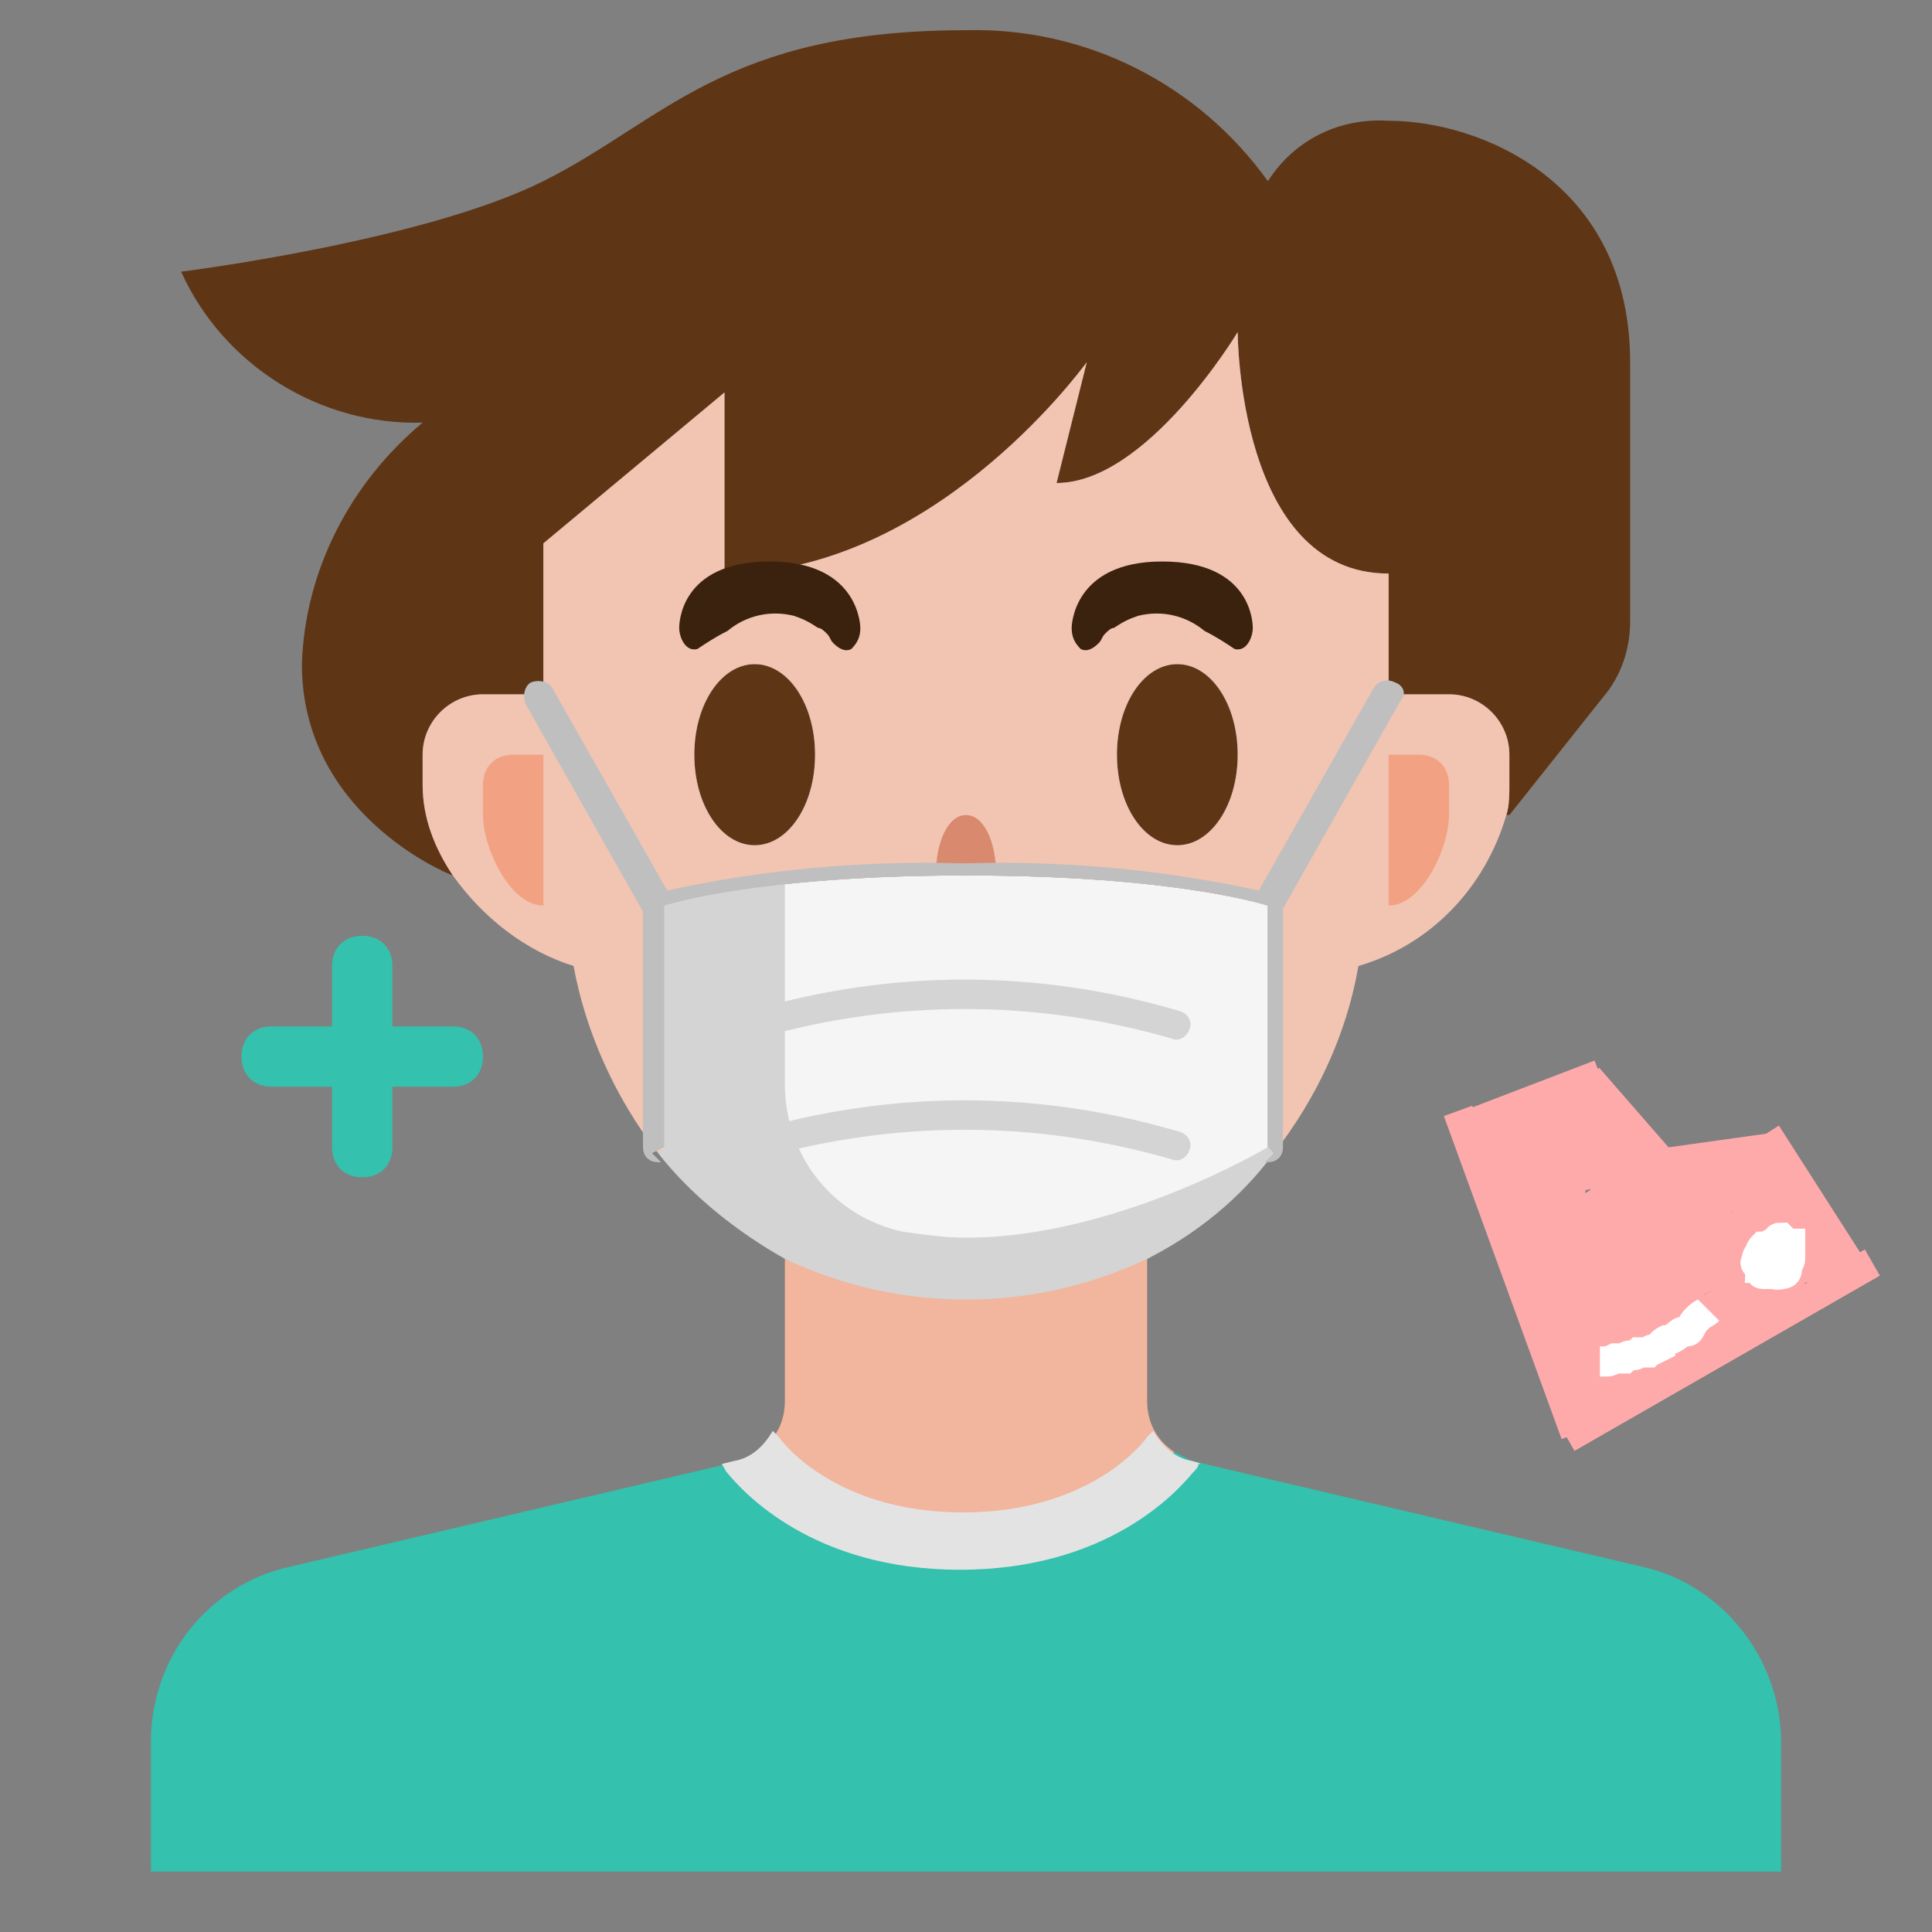 <?xml version="1.0" encoding="utf-8"?>
<!-- Generator: Adobe Illustrator 21.0.2, SVG Export Plug-In . SVG Version: 6.00 Build 0)  -->
<svg version="1.1" id="Layer_1" xmlns="http://www.w3.org/2000/svg" xmlns:xlink="http://www.w3.org/1999/xlink" x="0px" y="0px"
	 viewBox="0 0 64 64" style="enable-background:new 0 0 64 64;" xml:space="preserve">
<rect x="0" y="0" width="64" height="64" fill="#808080" stroke="none"/>
<style type="text/css">
	.st0{fill:none;}
	.st1{fill:#F5F5F5;}
	.st2{fill:#5E3616;}
	.st3{fill:#F2C4B2;}
	.st4{fill:#F2B59D;}
	.st5{fill:#34C1AD;}
	.st6{fill:#E3E3E3;}
	.st7{fill:#F2A283;}
	.st8{fill:#D9896D;}
	.st9{fill:#D4D4D4;}
	.st10{fill:#BFBFBF;}
	.st11{fill:#3B220E;}
	.st12{fill:none;stroke:#FFAAAA;}
	.st13{fill:none;stroke:#FFFFFF;}
</style>
<title></title>
<g>
	<title>background</title>
	<rect id="canvas_background" x="-1" y="-1" class="st0" width="582" height="402"/>
</g>
<g>
	<title>Layer 1</title>
	<path id="svg_1" class="st1" d="M26,41.6c-1.6-0.8-3.1-2-4.2-3.5L22,38v-8c0,0,3-1,10-1s10,1,10,1v8l0.2,0.2
		c-1.1,1.4-2.6,2.6-4.2,3.5C34.2,43.5,29.8,43.5,26,41.6z"/>
	<ellipse id="svg_2" class="st2" cx="25" cy="25" rx="2" ry="3"/>
	<ellipse id="svg_3" class="st2" cx="39" cy="25" rx="2" ry="3"/>
	<path id="svg_4" class="st2" d="M36,12c-0.3,0.4-5.2,7-12,7v-6l-6,5v5h-2c-1.1,0-2,0.9-2,2v1c0,1.1,0.4,2.1,1,3c-0.3-0.1-5-2.1-5-7
		c0.1-3.1,1.6-6,4-8c-3.4,0.1-6.6-1.9-8-5c0,0,8-1,12-3s6-5,14-5c4-0.1,7.7,1.8,10,5c0.9-1.4,2.4-2.1,4-2c3,0,8,2,8,8v8.6
		c0,0.9-0.3,1.8-0.9,2.5L50,27h-0.1c0.1-0.3,0.1-0.7,0.1-1v-1c0-1.1-0.9-2-2-2h-2v-4c-5,0-5-8-5-8s-3,5-6,5L36,12z"/>
	<path id="svg_5" class="st3" d="M48,23h-2v-4c-5,0-5-8-5-8s-3,5-6,5l1-4c-0.3,0.4-5.2,7-12,7v-6l-6,5v5h-2c-1.1,0-2,0.9-2,2v1
		c0,1.1,0.4,2.1,1,3l0,0c1,1.4,2.4,2.5,4,3c0.4,2.2,1.4,4.4,2.8,6.2L22,38v-8c0,0,3-1,10-1s10,1,10,1v8l0.2,0.2
		c1.4-1.8,2.4-3.9,2.8-6.2c2.4-0.7,4.2-2.6,4.9-5c0.1-0.3,0.1-0.7,0.1-1v-1C50,23.9,49.1,23,48,23z M25,28c-1.1,0-2-1.3-2-3
		s0.9-3,2-3s2,1.3,2,3S26.1,28,25,28z M39,28c-1.1,0-2-1.3-2-3s0.9-3,2-3s2,1.3,2,3S40.1,28,39,28z"/>
	<path id="svg_6" class="st4" d="M38,46.4c0,0.7,0.3,1.3,0.9,1.7C38.5,48.6,36.4,51,32,51s-6.5-2.4-6.9-2.9c0.6-0.4,0.9-1,0.9-1.7
		v-4.8c3.8,1.8,8.2,1.8,12,0V46.4z"/>
	<path id="svg_7" class="st5" d="M59,57.7V62H5v-4.3c0-2.8,1.9-5.2,4.6-5.8l14.9-3.5c0.2-0.1,0.4-0.1,0.6-0.3
		c0.4,0.5,2.5,2.9,6.9,2.9s6.5-2.4,6.9-2.9c0.2,0.1,0.4,0.2,0.6,0.3l14.9,3.5C57.1,52.5,59,55,59,57.7z"/>
	<path id="svg_10" class="st6" d="M39.5,48.4c-0.6-0.1-1-0.5-1.3-1c0,0,0,0-0.1,0.1s0,0-0.1,0.1c-0.2,0.3-2,2.5-6.1,2.5
		s-5.9-2.2-6.1-2.5c0,0,0,0-0.1-0.1s0,0-0.1-0.1c-0.3,0.5-0.7,0.9-1.3,1l-0.4,0.1c0.1,0.1,0.1,0.2,0.2,0.3c0.5,0.6,2.8,3.2,7.7,3.2
		s7.2-2.6,7.7-3.2c0.1-0.1,0.2-0.2,0.2-0.3C39.9,48.5,39.5,48.4,39.5,48.4z"/>
	<path id="svg_11" class="st7" d="M18,25h-1c-0.6,0-1,0.4-1,1v1c0,1.1,0.9,3,2,3l0,0V25z"/>
	<path id="svg_12" class="st7" d="M46,25h1c0.6,0,1,0.4,1,1v1c0,1.1-0.9,3-2,3l0,0V25z"/>
	<path id="svg_18" class="st8" d="M33,29L33,29c0-1.1-0.4-2-1-2s-1,0.9-1,2l0,0c0.3,0,0.7,0,1,0S32.7,29,33,29z"/>
	<path id="svg_19" class="st9" d="M32,41c-0.7,0-1.4-0.1-2.1-0.2c-2.3-0.5-3.9-2.5-3.9-4.9v-6.6c-1.4,0.1-2.7,0.3-4,0.7v8l-0.2,0.2
		c1.1,1.4,2.6,2.6,4.2,3.5c3.8,1.8,8.2,1.8,12,0c1.6-0.8,3.1-2,4.2-3.5L42,38C42,38,37,41,32,41z"/>
	<path id="svg_20" class="st9" d="M25,34.5c-0.3,0-0.5-0.2-0.5-0.5c0-0.2,0.1-0.4,0.3-0.5c4.7-1.4,9.6-1.4,14.3,0
		c0.3,0.1,0.4,0.4,0.3,0.6c-0.1,0.3-0.4,0.4-0.6,0.3c-4.5-1.3-9.2-1.3-13.7,0C25.1,34.5,25.1,34.5,25,34.5z"/>
	<path id="svg_21" class="st9" d="M25,38.5c-0.3,0-0.5-0.2-0.5-0.5c0-0.2,0.1-0.4,0.3-0.5c4.7-1.4,9.6-1.4,14.3,0
		c0.3,0.1,0.4,0.4,0.3,0.6c-0.1,0.3-0.4,0.4-0.6,0.3c-4.5-1.3-9.2-1.3-13.7,0C25.1,38.5,25.1,38.5,25,38.5z"/>
	<path id="svg_23" class="st5" d="M15,34h-2v-2c0-0.6-0.4-1-1-1s-1,0.4-1,1v2H9c-0.6,0-1,0.4-1,1s0.4,1,1,1h2v2c0,0.6,0.4,1,1,1
		s1-0.4,1-1v-2h2c0.6,0,1-0.4,1-1S15.6,34,15,34z"/>
	<path id="svg_24" class="st10" d="M46.2,22.6c-0.2-0.1-0.5-0.1-0.7,0.2l0,0l-3.8,6.7c-3.2-0.7-6.5-1-9.8-0.9
		c-3.3-0.1-6.6,0.2-9.8,0.9l-3.8-6.7c-0.1-0.2-0.4-0.3-0.7-0.2c-0.2,0.1-0.3,0.4-0.2,0.7l3.9,6.9V38c0,0.3,0.2,0.5,0.5,0.5
		c0,0,0,0,0.1,0c-0.1-0.1-0.2-0.2-0.3-0.3L22,38v-8c0,0,3-1,10-1s10,1,10,1v8l0.2,0.2c-0.1,0.1-0.2,0.2-0.3,0.3c0,0,0,0,0.1,0
		c0.3,0,0.5-0.2,0.5-0.5v-7.9l3.9-6.9C46.6,23,46.5,22.7,46.2,22.6L46.2,22.6z"/>
	<path id="svg_25" class="st11" d="M23.1,21.5L23.1,21.5c-0.4,0.1-0.6-0.4-0.6-0.7c0-0.1,0-2.2,3-2.2s3,2.2,3,2.2
		c0,0.3-0.1,0.5-0.3,0.7c-0.2,0.1-0.4,0-0.6-0.2c-0.1-0.1-0.1-0.2-0.2-0.3c-0.1-0.1-0.2-0.2-0.3-0.2c-0.3-0.2-0.5-0.3-0.8-0.4
		c-0.8-0.2-1.6,0-2.2,0.5C23.7,21.1,23.4,21.3,23.1,21.5z"/>
	<path id="svg_26" class="st11" d="M40.9,21.5L40.9,21.5c0.4,0.1,0.6-0.4,0.6-0.7c0-0.1,0-2.2-3-2.2s-3,2.2-3,2.2
		c0,0.3,0.1,0.5,0.3,0.7c0.2,0.1,0.4,0,0.6-0.2c0.1-0.1,0.1-0.2,0.2-0.3c0.1-0.1,0.2-0.2,0.3-0.2c0.3-0.2,0.5-0.3,0.8-0.4
		c0.8-0.2,1.6,0,2.2,0.5C40.3,21.1,40.6,21.3,40.9,21.5z"/>
	<g id="svg_40">
		<line id="svg_31" class="st12" x1="52.2" y1="47.5" x2="48.3" y2="36.8"/>
		<line id="svg_34" class="st12" x1="48.3" y1="37.4" x2="53" y2="35.6"/>
		<line id="svg_35" class="st12" x1="52.6" y1="35.7" x2="55.3" y2="38.8"/>
		<g id="svg_39" transform="rotate(37.984 55.988,43.197) ">
			<line id="svg_36" class="st12" x1="55.5" y1="49.2" x2="59.9" y2="38.4"/>
			<line id="svg_37" class="st12" x1="59.9" y1="39.1" x2="54.5" y2="37.2"/>
			<line id="svg_38" class="st12" x1="55.1" y1="37.3" x2="52.1" y2="40.4"/>
		</g>
	</g>
	<path id="svg_43" class="st12" d="M58.8,41.3L58.8,41.3c0-0.1,0-0.2,0-0.3c-0.1-0.1-0.2-0.2-0.3-0.2c-0.2-0.1-0.3-0.1-0.4-0.1
		c0,0,0,0-0.1,0.1s0,0.2,0,0.3c0.1,0.1,0.1,0.2,0.2,0.2c0.1,0,0.2,0,0.2,0c0.1,0,0.2,0,0.2,0c0.1-0.1,0.2-0.3,0.3-0.3s0.1,0,0.2-0.1
		s0-0.2,0-0.3c-0.1-0.1-0.1-0.2-0.2-0.3c0,0-0.1-0.2-0.1-0.3c-0.1-0.1-0.1-0.2-0.1-0.2c0-0.1-0.1-0.2-0.1-0.2c0-0.1,0,0-0.1-0.1
		s-0.1-0.1-0.1-0.1c0-0.1-0.1-0.1-0.1-0.2l-0.1-0.1c0,0.1,0.1,0.2,0.2,0.4c0.2,0.3,0.2,0.4,0.3,0.5s0.1,0.1,0.2,0.2s0.1,0.2,0.1,0.3
		c0.1,0.3,0.4,0.3,0.4,0.5c0,0.1,0.1,0.1,0.1,0.2c0,0,0.1,0,0.1,0.1c0,0,0,0.1,0.1,0.2s0.1,0,0.2,0.1c0,0,0.2,0,0.1,0.1
		c0,0.1-0.3,0-0.6,0.1C59.2,41.9,59,42,58.9,42s-0.3,0-0.5,0c-0.2-0.1-0.3-0.2-0.3-0.2c-0.1-0.1-0.1-0.1-0.2-0.2s-0.1-0.1-0.1-0.2
		c-0.1-0.1-0.2-0.2-0.2-0.4s0-0.3,0-0.4c0.1-0.1,0.2-0.2,0.3-0.4L58,40c0.1-0.1,0.2-0.2,0.2-0.3s0.1-0.1,0.1-0.2c0,0,0-0.1,0.1-0.2
		c0-0.1,0-0.1,0-0.2l0.1-0.1c0,0,0,0.1,0.1,0.3c0.1,0.3,0.3,0.5,0.4,0.7c0.2,0.3,0.4,0.5,0.4,0.6s0,0.1,0,0.2s0,0.1,0,0.2
		c0,0,0,0.1,0,0.2c-0.1,0.1-0.1,0.1-0.2,0.2c0,0-0.1,0.1-0.2,0.3c-0.1,0.1-0.3,0.2-0.3,0.2c-0.1,0.1-0.1,0.2-0.2,0.3
		s-0.2,0.1-0.4,0.2c-0.1,0.1-0.2,0.3-0.3,0.3s-0.2,0-0.3,0.1S57.4,43,57.3,43c-0.1,0-0.1,0.2-0.2,0.2c-0.1,0-0.3,0-0.3,0.1
		s-0.2,0.2-0.3,0.2s-0.2,0.1-0.2,0.1s0.2-0.1,0.3-0.2c0.3-0.2,0.5-0.3,0.9-0.6c0.2-0.1,0.4-0.2,0.5-0.3s0.2-0.2,0.2-0.2
		c0.1-0.1,0.2-0.1,0.2-0.1c0.1-0.1,0.3-0.3,0.3-0.3c0.1-0.1,0.2-0.1,0.3-0.1h0.1c0.1-0.1,0.2-0.1,0.2-0.1c0.1,0,0.1,0,0.2,0
		s0.1,0,0.1,0c0,0.1,0,0.2,0,0.3c-0.1,0.1-0.2,0.2-0.4,0.4c-0.2,0.1-0.3,0.3-0.4,0.3c-0.1,0-0.1,0-0.2,0.1S58.4,43,58.3,43
		c-0.2,0.1-0.4,0.2-0.5,0.2c-0.2,0.1-0.2,0.1-0.4,0.1c-0.2,0.1-0.3,0.1-0.5,0.1c-0.2,0.1-0.3,0.1-0.4,0.1s-0.2,0.1-0.3,0.1
		S56,43.7,56,43.7c-0.1,0-0.2,0-0.4,0.1c-0.1,0.1-0.1,0.1-0.2,0.1c-0.1,0.1-0.2,0.2-0.3,0.2c-0.2,0.1-0.2,0.1-0.4,0.2l-0.1,0.1
		c-0.1,0.1-0.2,0.2-0.3,0.2s-0.2,0.2-0.3,0.2s-0.3,0.1-0.6,0.3c-0.1,0.1-0.3,0.3-0.4,0.3c-0.1,0-0.1,0.1-0.1,0.1
		c-0.1,0-0.1,0-0.1,0.1c0,0,0,0,0,0.1V46c-0.1,0.1,0,0.1-0.1,0.2s-0.1,0.1,0,0.1h0.1c0.1,0,0.2,0,0.3-0.1c0.2-0.2,0.5-0.1,0.6-0.2
		s0.1-0.1,0.2-0.2c0,0,0,0,0.1-0.1s0-0.1,0.1-0.2c0,0,0.1,0,0.2-0.1c0.1,0,0.3,0,0.4-0.2c0.1-0.1,0.2-0.1,0.3-0.2
		c0.2-0.1,0.3-0.2,0.5-0.3c0.1-0.1,0.2-0.2,0.3-0.2c0.1-0.1,0.3-0.2,0.4-0.2c0.3-0.1,0.5-0.2,0.5-0.3s0.2-0.2,0.3-0.2
		c0.1-0.1,0.3-0.1,0.4-0.2s0-0.1-0.1-0.1c-0.3,0.1-0.4,0.4-0.7,0.5c-0.2,0.1-0.4,0.3-0.6,0.3c-0.1,0-0.2,0-0.3,0.1
		c0,0-0.1,0-0.4,0.2c-0.1,0.1-0.3,0.3-0.4,0.3c-0.1,0-0.2,0.2-0.4,0.2c-0.1,0-0.3,0.1-0.4,0.1c0,0,0,0-0.1,0s-0.1,0.1-0.3,0.1
		c-0.1,0-0.3,0.1-0.4,0.1s-0.2,0-0.3,0c0,0-0.1,0.1-0.2,0.1s-0.2,0-0.2,0s0,0-0.1,0c0,0,0,0,0-0.1c-0.1-0.1-0.1-0.2-0.1-0.3
		s-0.1-0.1-0.1-0.3L52,44.6v-0.1c-0.1-0.1-0.1-0.2-0.1-0.2c-0.1,0-0.1-0.1-0.1-0.1c-0.1-0.2-0.1-0.2-0.2-0.3v-0.1c0-0.1,0-0.2,0-0.2
		c0-0.1-0.1-0.2-0.1-0.2c0-0.1,0-0.2,0-0.3L51.4,43c0-0.1,0-0.2,0-0.3c0,0,0,0-0.1-0.1s0-0.2-0.1-0.2c0,0,0.1-0.1,0-0.2
		S51,42.1,51,42c0,0-0.1-0.1-0.1-0.2s-0.1-0.1-0.1-0.2s0-0.2-0.1-0.3c0-0.1,0-0.1,0-0.2c0,0,0-0.1,0-0.2c0,0,0-0.1-0.1-0.2
		c0,0,0-0.1,0-0.2c-0.1-0.1-0.1-0.1-0.1-0.2s0-0.1,0-0.2s0-0.2,0-0.2s-0.1-0.1-0.1-0.2c0,0-0.1-0.1-0.1-0.2l-0.1-0.1
		c0-0.1-0.1-0.2-0.1-0.2c0-0.1-0.1-0.2-0.1-0.2c-0.1-0.1-0.1-0.2-0.1-0.2c-0.1-0.1-0.2-0.1-0.2-0.2c-0.1-0.1-0.2-0.2-0.3-0.3
		c-0.1-0.2-0.1-0.2-0.1-0.3v-0.1c0-0.1,0-0.1,0.1-0.2s0.1-0.3,0.2-0.3c0.1,0,0.3-0.1,0.4-0.1c0.2,0,0.4-0.1,0.5-0.1
		c0.1-0.1,0.2-0.1,0.2-0.1c0.1,0,0.2,0,0.3-0.1c0.1,0,0.2,0,0.3,0s0.2-0.1,0.2-0.1s0,0,0.1-0.1s0.2,0.2,0.3,0.3
		c0.2,0.2,0.3,0.3,0.4,0.4c0.2,0.1,0.3,0.2,0.4,0.3s0.2,0.3,0.3,0.3s0.1,0.2,0.2,0.2c0.1,0,0.2,0.1,0.2,0.1c0.1,0.1,0.3,0.1,0.4,0.2
		c0.1,0.1,0.1,0.1,0.1,0.1c0.1,0.1,0.2,0.2,0.3,0.2s0.2,0.1,0.4,0.1c0.1,0,0.3,0.1,0.4,0.1c0.2,0,0.3,0,0.6,0c0.2,0,0.5,0,0.6,0
		s0.2,0,0.3,0s0.2,0,0.3,0s0.2,0,0.4,0c0.1,0,0.1-0.1,0.1-0.1c0.1,0,0.2,0,0.3,0s0.1,0,0.1,0.1l0,0"/>
	<path id="svg_44" class="st12" d="M53.1,38.1c0-0.1,0-0.2,0-0.2c0-0.2,0-0.3,0-0.4c-0.1-0.1-0.1-0.1-0.2-0.2s-0.1-0.1-0.1-0.1
		c0-0.1,0-0.1-0.1-0.2l-0.1-0.1c0,0-0.1,0-0.2-0.1s-0.1-0.1-0.2-0.2h-0.1C52,36.5,52,36.5,52,36.5c0.1,0.1,0.3,0.2,0.4,0.3
		c0.2,0.1,0.6,0.2,0.9,0.4c0.3,0.1,0.4,0.3,0.6,0.5c0.2,0.1,0.3,0.3,0.3,0.4c0.1,0.1,0.1,0.1,0,0.1c-0.3-0.1-0.5-0.5-0.6-0.5
		s-0.2-0.1-0.3-0.2s0-0.1-0.1-0.2s-0.1,0-0.1,0c-0.1-0.1-0.1-0.1-0.2-0.1c-0.2,0.1-0.6,0.3-0.9,0.5c-0.5,0.3-0.7,0.3-1,0.4
		c-0.1,0.1-0.2,0.1-0.3,0.1s-0.2,0-0.4-0.1C50.2,38,50,38,50,38c-0.1,0-0.1,0.1-0.1,0.3c0,0.3,0.1,0.4,0.2,0.5s0.2,0.2,0.2,0.3
		c0.1,0.1,0.1,0.2,0.1,0.2c0.1,0.1,0.1,0.2,0.1,0.2c0,0.2,0,0.2,0.1,0.3c0,0,0,0,0.1,0.1s0.1,0.2,0.1,0.3c0.1,0.2,0.2,0.4,0.3,0.6
		s0.1,0.3,0.2,0.4c0.1,0.2,0.3,0.3,0.3,0.5c0,0.1,0.3,0.4,0.3,0.5c0.1,0.2,0,0.4,0.1,0.5s0.1,0.2,0.1,0.3c0.1,0.2,0.1,0.3,0.1,0.4
		c0.1,0.2,0.1,0.3,0.1,0.4s0,0.1,0,0.1c0,0.1,0,0.1,0,0.2c0.1,0.1,0.1,0.1,0.1,0.3c0,0.1,0,0.2,0,0.3c0,0,0.1,0.1,0.1,0.2
		s0,0.1,0,0.3v0.1c0,0.1,0.1,0.1,0,0.2s-0.1,0-0.1,0s-0.1,0-0.2,0c0,0-0.1,0.1-0.2,0s0.2-0.3,0.7-0.6c0.6-0.4,1.1-0.7,1.4-0.9
		c0.3-0.2,0.5-0.4,0.7-0.5c0.2-0.2,0.4-0.3,0.6-0.4c0.2-0.2,0.4-0.3,0.5-0.4c0.2-0.1,0.3-0.3,0.4-0.3c0.2-0.1,0.3-0.2,0.4-0.2
		c0.1,0,0.3-0.2,0.5-0.3c0.3-0.2,0.4-0.3,0.5-0.4c0.1-0.2,0.2-0.3,0.2-0.4c0-0.1,0-0.2,0-0.4c0-0.1,0-0.2,0-0.2
		c0.1-0.1,0.1,0,0.2,0.2c0.1,0.3,0.1,0.6,0.2,0.8c0.1,0.1,0.1,0.2,0.2,0.2s0.2,0,0.4,0s0.3,0.1,0.3,0.1c0.1,0,0.1,0,0.2,0
		c0,0-0.1,0,0,0.1s0.1,0,0.1,0c0.1,0,0.2,0,0.2,0C60,42,60,42,60,42l0.1-0.1v-0.1v-0.1c0-0.1,0-0.1,0-0.2S60,41.2,60,41.2
		c-0.1-0.1-0.2-0.1-0.2-0.2c0-0.1-0.1-0.1-0.2-0.2s-0.1-0.2-0.1-0.2c-0.1-0.1-0.1-0.1-0.2-0.2s-0.3-0.3-0.4-0.3
		c-0.1,0-0.2-0.2-0.3-0.2s-0.2-0.1-0.4-0.2c0,0-0.1,0-0.2,0s-0.2-0.1-0.4-0.1s-0.4,0-0.5-0.1H57c-0.1,0-0.2,0.2-0.3,0.4
		c-0.1,0.3-0.3,0.5-0.3,0.7c0,0.1,0,0.2,0,0.4s0,0.2,0,0.3c0,0,0.1,0.1,0.4,0c0.4-0.2,0.7-0.4,1-0.6c0.2-0.2,0.2-0.4,0.3-0.6
		c0,0,0-0.1,0,0c0,0.3-0.1,0.7-0.2,1c-0.2,0.4-0.3,0.9-0.4,0.8c-0.1,0,0-0.3,0-0.6c0-0.2,0-0.4,0-0.5s-0.1,0.1-0.3,0.4
		c-0.1,0.3-0.5,0.6-0.5,0.8c0,0.1,0,0,0-0.3s0-0.6,0-0.9c0-0.4,0.1-0.6,0.1-0.7c0,0-0.1,0.2-0.3,0.5c-0.4,0.7-0.8,1.3-1.1,1.8
		c-0.3,0.4-0.4,0.8-0.5,0.8s-0.1,0.1-0.2,0.1c-0.3,0.1-0.4,0.2-0.5,0.3s-0.3,0.2-0.4,0.3s-0.2,0.1-0.3,0.2s-0.2,0.2-0.3,0.3
		c-0.1,0.2-0.3,0.2-0.2,0.3s0.4-0.6,0.8-1.1s0.7-1,1.1-1.7c0.3-0.4,0.7-0.8,0.8-1c0-0.1,0.1-0.2,0.1-0.3c0.1-0.1,0.2-0.2,0.2-0.2
		c0.1-0.2,0.2-0.2,0.2-0.3s0.1-0.2,0.1-0.3c0,0,0.1,0,0.1-0.1s0.1-0.2,0-0.2s0,0.3-0.1,0.7c-0.2,0.6-0.7,1.2-1.1,1.8
		c-0.4,0.6-0.7,1.1-0.8,1.2c-0.1,0.1,0,0.1,0.2,0c0.3-0.2,0.9-0.5,1.4-0.9c0.5-0.3,0.8-0.7,0.9-0.9c0.1-0.1,0-0.2,0.1-0.3
		s0.1,0,0.1,0.1c0,0-0.1,0.2-0.3,0.4s-0.6,0.6-1.1,0.9c-0.5,0.3-0.9,0.7-1.2,0.8c-0.1,0-0.1-0.1,0.1-0.4c0.3-0.3,0.6-0.9,0.8-1.2
		c0.2-0.2,0.3-0.4,0.5-0.6c0.1-0.2,0.2-0.4,0.3-0.6c0.1-0.1,0.2-0.3,0.3-0.4s0.2-0.2,0.4-0.4c0.1-0.1,0.2-0.3,0.3-0.4
		c0,0-0.1,0,0-0.1s0.1,0,0.2-0.1s0,0-0.1,0.2c-0.3,0.6-0.8,1-1.2,1.5c-0.5,0.6-1,1.4-1.8,2.2c-0.3,0.3-0.5,0.6-0.6,0.7
		S53.6,44,53.6,44c0,0.1-0.1,0.1-0.1,0.2c-0.1,0.1-0.1,0.1-0.2,0.2s-0.3,0-0.3,0c-0.1,0-0.2,0.1-0.4,0.2l-0.1,0.1
		c-0.1,0-0.2,0.1-0.2,0.1c-0.1,0-0.1,0-0.1,0c-0.1,0-0.1-0.3,0-0.5c0.1-0.3,0.2-0.6,0.4-0.9c0.3-0.4,0.4-0.7,0.6-0.9
		s0.4-0.3,0.5-0.6c0.1-0.2,0.1-0.3,0.2-0.4c0.1-0.2,0.2-0.3,0.3-0.4c0.1-0.2,0.1-0.3,0.2-0.3c0.1-0.1,0.2-0.2,0.3-0.3
		s0.2-0.1,0.2-0.2c0.1-0.1,0.2-0.1,0.3-0.2s0.2-0.1,0.2-0.2c0-0.1,0.1-0.2,0.1-0.2c0-0.1,0,0.1-0.2,0.4c-0.3,0.6-0.8,1.1-1.2,1.7
		c-0.4,0.6-0.6,1.1-0.9,1.3c-0.2,0.2-0.2,0.2-0.3,0.4c-0.1,0.1-0.3,0.3-0.3,0.3c-0.1,0.1-0.2,0.2-0.3,0.3s-0.2,0.2-0.2,0.2
		c-0.1,0-0.1-0.2-0.1-0.4c0-0.4,0-0.9,0-1.2c0.1-0.4,0.1-0.6,0.2-0.8c0.1-0.3,0.2-0.5,0.4-0.7c0.1-0.2,0.3-0.5,0.5-0.6
		c0.2-0.2,0.4-0.3,0.6-0.5c0.2-0.1,0.4-0.3,0.6-0.3c0.2,0,0.4-0.2,0.7-0.2c0.2,0,0.5-0.1,0.4-0.1s0,0.3-0.3,0.6
		c-0.4,0.5-0.8,0.6-1.2,0.9c-0.3,0.2-0.5,0.3-0.7,0.5c-0.1,0.1-0.1,0.2-0.2,0.3s-0.1,0.1-0.2,0.2c-0.1,0.1,0,0.3-0.2,0.4
		c-0.1,0.1-0.2,0.2-0.2,0.2c-0.1,0-0.2-0.2-0.3-0.5c-0.1-0.4-0.1-0.7-0.1-1c0-0.2,0.1-0.3,0.3-0.6c0.1-0.2,0.3-0.4,0.5-0.5
		c0.1-0.1,0.2-0.2,0.3-0.3c0.2-0.1,0.3-0.2,0.3-0.2s0.2,0,0.2-0.1c0.1-0.1,0.2-0.1,0.2-0.1s0.1-0.1-0.1,0c-0.1,0.1-0.3,0.2-0.5,0.4
		c-0.2,0.1-0.5,0.3-0.8,0.5c-0.2,0.2-0.4,0.2-0.5,0.3s-0.2,0.1-0.3,0.2s-0.1,0.1-0.2,0.1c-0.1,0.1-0.2,0.2-0.2,0.2
		C51,41,51,40.8,51,40.6s0.2-0.4,0.2-0.6c0-0.2,0.1-0.4,0.2-0.5c0.2-0.1,0.3-0.2,0.5-0.3c0.2-0.2,0.5-0.3,0.9-0.4
		c0.2-0.1,0.5-0.2,0.9-0.2c0.2,0,0.3,0,0.3,0c-0.1,0-0.3-0.1-0.5,0c-0.1,0.1-0.3,0.1-0.6,0.2c-0.2,0.1-0.4,0.1-0.7,0.2
		c-0.2,0.1-0.4,0.2-0.6,0.3c-0.1,0.1-0.3,0.2-0.4,0.3c-0.2,0.1-0.3,0.1-0.5,0.2c-0.2,0.1-0.2,0.3-0.3,0.3s-0.1,0-0.1-0.1
		c0.1-0.2,0.4-0.4,0.4-0.5c0.1-0.2,0.2-0.3,0.3-0.4c0.2-0.1,0.4-0.3,0.6-0.4s0.5-0.3,0.8-0.3c0.2,0,0.3-0.1,0.3-0.1s0.1-0.1,0-0.2
		c-0.1-0.1-0.2,0-0.3,0c-0.2,0-0.5,0-0.9,0.1s-0.6,0.2-0.8,0.2c0,0-0.1,0-0.2,0.1c-0.1,0-0.2,0-0.4,0s-0.4,0-0.5,0h-0.1
		c0.1-0.2,0.2-0.2,0.2-0.3c0.1-0.2,0.4-0.1,0.7-0.2c0.2-0.1,0.4-0.2,0.5-0.2c0.2-0.1,0.3-0.1,0.4-0.1c0.1-0.1,0.1-0.1,0.2-0.1
		s0.2,0,0.2-0.1h0.1l0.2-0.1c0,0,0.1,0,0.1,0.1c0,0.4,0.1,0.9,0,1.4s-0.1,0.8-0.1,1s0,0.4,0,0.5c0,0,0.1,0.2,0,0.1s-0.2-0.3-0.3-0.4
		s-0.1-0.2-0.1-0.3v-0.1c0,0.3-0.2,0.7-0.2,1s-0.1,0.5-0.1,0.7s0,0.6,0,0.8c0,0.1,0.1,0.3,0.1,0.5s0,0.3,0.1,0.4c0,0.1,0,0.2,0,0.2
		c0.1,0.1,0.1,0.1,0.1,0.2c0.1,0.1,0.1,0.1,0.1,0.1c0.1,0.1,0.2,0.3,0.2,0.4H52l0,0l0.1,0.1"/>
	<path id="svg_45" class="st12" d="M49.5,39c0,0,0.1,0.2,0.2,0.4c0.3,0.4,0.7,0.8,1,1s0.5,0.4,0.5,0.4c0.1,0,0.1,0,0.3,0l0.2-0.1
		l0,0"/>
	<path id="svg_46" class="st12" d="M60,41.4c0.1,0,0.1,0.1,0.2,0.1c0.1,0.1,0.1,0.2,0.2,0.3l0.1,0.1c0,0.1,0.1,0.1,0.1,0.1
		s0,0,0,0.1h0.1l0,0"/>
	<path id="svg_47" class="st13" d="M59.1,41.4c-0.1,0-0.2,0.1-0.4,0.2c-0.2,0.2-0.4,0.3-0.4,0.4c0,0.1,0,0.2,0.1,0.2
		c0,0,0.2,0,0.3,0s0.3,0.1,0.4-0.1c0.1-0.1,0.1-0.1,0.1-0.2s0-0.2,0-0.4c0-0.1,0-0.2-0.1-0.3c0-0.1-0.1-0.2-0.1-0.2
		c-0.1,0-0.1,0-0.2,0.2c-0.1,0.1-0.2,0.3-0.2,0.3c0,0.1,0,0.2,0,0.3s0,0.1,0.1,0.2c0,0,0,0,0.1,0.1s0.1,0,0.2,0.1
		c0.1,0,0.2,0,0.2-0.2c0-0.1,0.1-0.2,0.1-0.3c0-0.2,0-0.3,0-0.4v-0.1h-0.1h-0.1c-0.1,0-0.2,0-0.2,0c-0.1,0-0.2,0-0.2,0
		c-0.1,0-0.1,0.1-0.1,0.1c-0.1,0-0.1,0-0.2,0c0,0-0.1,0.1-0.1,0.2c0,0-0.1,0.1-0.1,0.2c0,0,0,0,0,0.1c0,0-0.1,0,0,0.1s0.1,0,0.1,0.1
		h0.1c0,0.1,0.1,0.1,0.1,0.1l0,0h0.1l0,0"/>
	<path id="svg_49" class="st13" d="M56.6,43.4c-0.1,0.1-0.2,0.1-0.4,0.3s-0.2,0.4-0.3,0.4s-0.2,0-0.3,0.1s-0.3,0.2-0.4,0.2
		C55,44.5,55,44.6,55,44.6c-0.2,0.1-0.2,0.1-0.2,0.1c-0.1,0-0.1,0-0.2,0.1c-0.1,0-0.2,0-0.3,0c-0.1,0.1-0.2,0.1-0.3,0.1
		S53.8,45,53.8,45c-0.2,0-0.2,0-0.3,0c-0.2,0.1-0.2,0.1-0.3,0.1s-0.2,0-0.2,0l0,0"/>
</g>
</svg>
